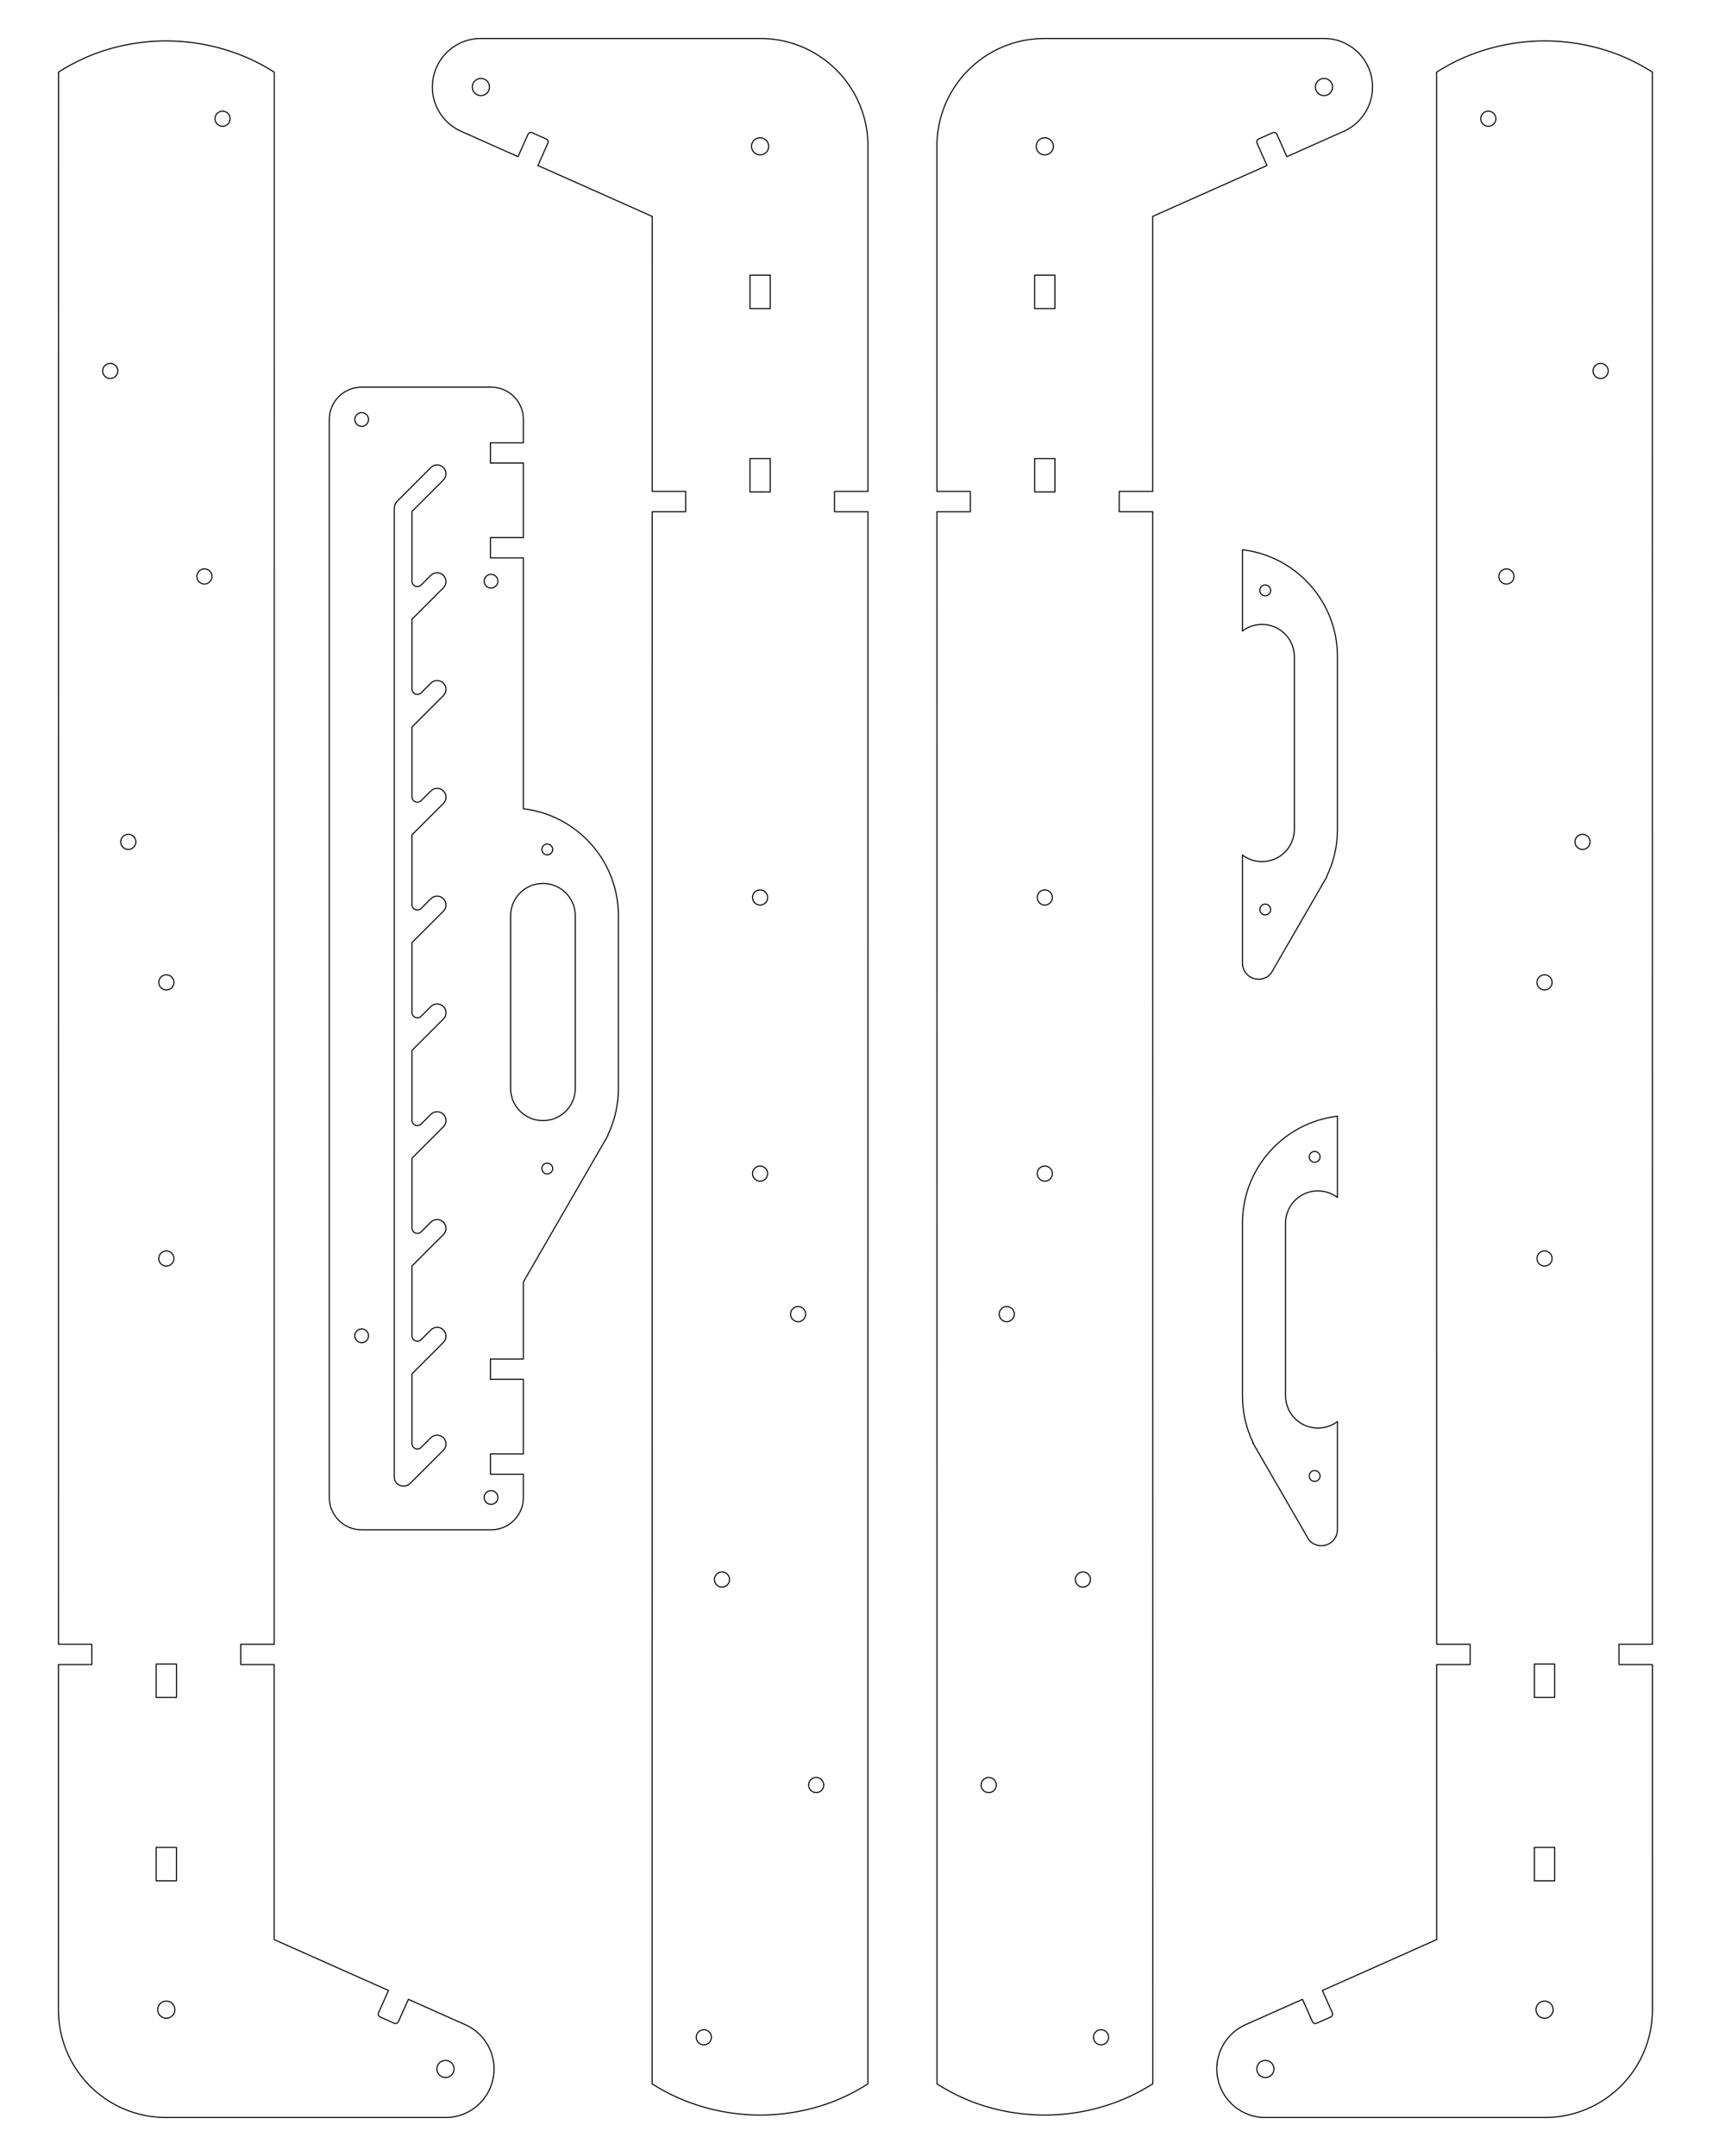 <?xml version="1.0" encoding="UTF-8" standalone="no"?>
<!-- Created with Inkscape (http://www.inkscape.org/) -->

<svg
   xmlns:dc="http://purl.org/dc/elements/1.1/"
   xmlns:cc="http://creativecommons.org/ns#"
   xmlns:rdf="http://www.w3.org/1999/02/22-rdf-syntax-ns#"
   xmlns:svg="http://www.w3.org/2000/svg"
   xmlns="http://www.w3.org/2000/svg"
   xmlns:sodipodi="http://sodipodi.sourceforge.net/DTD/sodipodi-0.dtd"
   xmlns:inkscape="http://www.inkscape.org/namespaces/inkscape"
   width="800mm"
   height="1000mm"
   viewBox="0 0 2834.646 3543.307"
   id="svg10284"
   version="1.1"
   inkscape:version="0.91 r13725"
   sodipodi:docname="D-mdf-9mm-100x80cm.svg">
  <defs
     id="defs10286" />
  <sodipodi:namedview
     id="base"
     pagecolor="#ffffff"
     bordercolor="#666666"
     borderopacity="1.0"
     inkscape:pageopacity="0.0"
     inkscape:pageshadow="2"
     inkscape:zoom="0.18565217"
     inkscape:cx="1209.1101"
     inkscape:cy="1880"
     inkscape:document-units="mm"
     inkscape:current-layer="layer1"
     showgrid="false"
     inkscape:window-width="1280"
     inkscape:window-height="965"
     inkscape:window-x="0"
     inkscape:window-y="0"
     inkscape:window-maximized="1"
     inkscape:snap-global="false" />
  <g
     inkscape:label="Capa 1"
     inkscape:groupmode="layer"
     id="layer1"
     transform="translate(0,2490.945)">
    <g
       style="display:inline;fill:none;stroke:#000000;stroke-width:1.772;stroke-linecap:round;stroke-linejoin:round;stroke-miterlimit:4;stroke-dasharray:none;stroke-opacity:1"
       id="g18218-3"
       transform="matrix(0.914,0.407,-0.407,0.914,-13521.441,-3121.911)">
      <path
         inkscape:connector-curvature="0"
         id="circle9432-0-8-6"
         d="m 13306.427,-4194.676 a 12.402,12.402 0 0 1 -10.555,14.007 12.402,12.402 0 0 1 -14.007,-10.555 12.402,12.402 0 0 1 10.555,-14.007 12.402,12.402 0 0 1 14.007,10.555 z"
         style="color:#000000;clip-rule:nonzero;display:inline;overflow:visible;visibility:visible;opacity:1;isolation:auto;mix-blend-mode:normal;color-interpolation:sRGB;color-interpolation-filters:linearRGB;solid-color:#000000;solid-opacity:1;fill:none;fill-opacity:1;fill-rule:nonzero;stroke:#000000;stroke-width:1.772;stroke-linecap:round;stroke-linejoin:round;stroke-miterlimit:4;stroke-dasharray:none;stroke-dashoffset:0;stroke-opacity:1;color-rendering:auto;image-rendering:auto;shape-rendering:auto;text-rendering:auto;enable-background:accumulate" />
      <path
         inkscape:connector-curvature="0"
         id="circle9434-3-0-7"
         d="m 13369.548,-3745.547 a 12.402,12.402 0 0 1 -10.555,14.007 12.402,12.402 0 0 1 -14.006,-10.555 12.402,12.402 0 0 1 10.554,-14.007 12.402,12.402 0 0 1 14.007,10.555 z"
         style="color:#000000;clip-rule:nonzero;display:inline;overflow:visible;visibility:visible;opacity:1;isolation:auto;mix-blend-mode:normal;color-interpolation:sRGB;color-interpolation-filters:linearRGB;solid-color:#000000;solid-opacity:1;fill:none;fill-opacity:1;fill-rule:nonzero;stroke:#000000;stroke-width:1.772;stroke-linecap:round;stroke-linejoin:round;stroke-miterlimit:4;stroke-dasharray:none;stroke-dashoffset:0;stroke-opacity:1;color-rendering:auto;image-rendering:auto;shape-rendering:auto;text-rendering:auto;enable-background:accumulate" />
      <path
         inkscape:connector-curvature="0"
         id="circle9442-8-2-5"
         d="m 13027.892,-4891.941 a 12.402,12.402 0 0 1 -12.401,12.402 12.402,12.402 0 0 1 -12.402,-12.402 12.402,12.402 0 0 1 12.402,-12.402 12.402,12.402 0 0 1 12.401,12.402 z"
         style="color:#000000;clip-rule:nonzero;display:inline;overflow:visible;visibility:visible;opacity:1;isolation:auto;mix-blend-mode:normal;color-interpolation:sRGB;color-interpolation-filters:linearRGB;solid-color:#000000;solid-opacity:1;fill:none;fill-opacity:1;fill-rule:nonzero;stroke:#000000;stroke-width:1.772;stroke-linecap:round;stroke-linejoin:round;stroke-miterlimit:4;stroke-dasharray:none;stroke-dashoffset:0;stroke-opacity:1;color-rendering:auto;image-rendering:auto;shape-rendering:auto;text-rendering:auto;enable-background:accumulate" />
      <path
         inkscape:connector-curvature="0"
         id="circle9444-8-10-3"
         d="m 13027.892,-4438.398 a 12.402,12.402 0 0 1 -12.401,12.402 12.402,12.402 0 0 1 -12.402,-12.402 12.402,12.402 0 0 1 12.402,-12.402 12.402,12.402 0 0 1 12.401,12.402 z"
         style="color:#000000;clip-rule:nonzero;display:inline;overflow:visible;visibility:visible;opacity:1;isolation:auto;mix-blend-mode:normal;color-interpolation:sRGB;color-interpolation-filters:linearRGB;solid-color:#000000;solid-opacity:1;fill:none;fill-opacity:1;fill-rule:nonzero;stroke:#000000;stroke-width:1.772;stroke-linecap:round;stroke-linejoin:round;stroke-miterlimit:4;stroke-dasharray:none;stroke-dashoffset:0;stroke-opacity:1;color-rendering:auto;image-rendering:auto;shape-rendering:auto;text-rendering:auto;enable-background:accumulate" />
      <path
         inkscape:connector-curvature="0"
         id="circle10623-7-9-5-5"
         d="m 13519.575,-3563.416 a 12.402,12.402 0 0 1 -6.285,16.374 12.402,12.402 0 0 1 -16.373,-6.285 12.402,12.402 0 0 1 6.285,-16.374 12.402,12.402 0 0 1 16.373,6.285 z"
         style="color:#000000;clip-rule:nonzero;display:inline;overflow:visible;visibility:visible;opacity:1;isolation:auto;mix-blend-mode:normal;color-interpolation:sRGB;color-interpolation-filters:linearRGB;solid-color:#000000;solid-opacity:1;fill:none;fill-opacity:1;fill-rule:nonzero;stroke:#000000;stroke-width:1.772;stroke-linecap:round;stroke-linejoin:round;stroke-miterlimit:4;stroke-dasharray:none;stroke-dashoffset:0;stroke-opacity:1;color-rendering:auto;image-rendering:auto;shape-rendering:auto;text-rendering:auto;enable-background:accumulate" />
      <path
         inkscape:connector-curvature="0"
         id="circle10625-4-45-1-6"
         d="m 13704.048,-3149.083 a 12.402,12.402 0 0 1 -6.285,16.373 12.402,12.402 0 0 1 -16.374,-6.285 12.402,12.402 0 0 1 6.286,-16.374 12.402,12.402 0 0 1 16.373,6.285 z"
         style="color:#000000;clip-rule:nonzero;display:inline;overflow:visible;visibility:visible;opacity:1;isolation:auto;mix-blend-mode:normal;color-interpolation:sRGB;color-interpolation-filters:linearRGB;solid-color:#000000;solid-opacity:1;fill:none;fill-opacity:1;fill-rule:nonzero;stroke:#000000;stroke-width:1.772;stroke-linecap:round;stroke-linejoin:round;stroke-miterlimit:4;stroke-dasharray:none;stroke-dashoffset:0;stroke-opacity:1;color-rendering:auto;image-rendering:auto;shape-rendering:auto;text-rendering:auto;enable-background:accumulate" />
      <path
         id="path10691-5-6-1-2"
         d="m 13020.51,-4999.889 a 335.069,335.069 0 0 0 -130.887,24.377 335.069,335.069 0 0 0 -111.061,73.42 335.069,335.069 0 0 0 -40.332,49.766 l 1050.401,2359.24 50.174,-22.338 13.547,30.426 -50.174,22.34 230.558,517.842 c 39.921,89.664 144.245,129.71 233.909,89.789 l 418.919,-186.516 c 34.387,-15.311 53.38,-52.587 45.555,-89.406 -7.826,-36.821 -40.339,-63.15 -77.982,-63.15 l -102.26,0 0,40.047 c 0,2.945 -2.372,5.316 -5.316,5.316 l -25.127,0 c -2.945,0 -5.315,-2.372 -5.315,-5.316 l 0,-40.047 -205.508,0 -183.736,-412.678 -50.172,22.338 -13.547,-30.428 50.172,-22.338 -1050.353,-2359.131 a 335.069,335.069 0 0 0 -41.465,-3.553 z"
         style="color:#000000;clip-rule:nonzero;display:inline;overflow:visible;visibility:visible;opacity:1;isolation:auto;mix-blend-mode:normal;color-interpolation:sRGB;color-interpolation-filters:linearRGB;solid-color:#000000;solid-opacity:1;fill:none;fill-opacity:1;fill-rule:nonzero;stroke:#000000;stroke-width:1.772;stroke-linecap:round;stroke-linejoin:round;stroke-miterlimit:4;stroke-dasharray:none;stroke-dashoffset:0;stroke-opacity:1;color-rendering:auto;image-rendering:auto;shape-rendering:auto;text-rendering:auto;enable-background:accumulate"
         inkscape:connector-curvature="0" />
      <path
         inkscape:connector-curvature="0"
         id="rect10747-4-0-9"
         d="m 13948.453,-2528.753 30.428,-13.547 22.338,50.173 -30.427,13.547 z"
         style="color:#000000;clip-rule:nonzero;display:inline;overflow:visible;visibility:visible;opacity:1;isolation:auto;mix-blend-mode:normal;color-interpolation:sRGB;color-interpolation-filters:linearRGB;solid-color:#000000;solid-opacity:1;fill:none;fill-opacity:1;fill-rule:nonzero;stroke:#000000;stroke-width:1.772;stroke-linecap:round;stroke-linejoin:round;stroke-miterlimit:4;stroke-dasharray:none;stroke-dashoffset:0;stroke-opacity:1;color-rendering:auto;image-rendering:auto;shape-rendering:auto;text-rendering:auto;enable-background:accumulate" />
      <path
         inkscape:connector-curvature="0"
         id="rect10753-6-8-1"
         d="m 14070.955,-2253.61 30.427,-13.547 22.339,50.173 -30.428,13.547 z"
         style="color:#000000;clip-rule:nonzero;display:inline;overflow:visible;visibility:visible;opacity:1;isolation:auto;mix-blend-mode:normal;color-interpolation:sRGB;color-interpolation-filters:linearRGB;solid-color:#000000;solid-opacity:1;fill:none;fill-opacity:1;fill-rule:nonzero;stroke:#000000;stroke-width:1.772;stroke-linecap:round;stroke-linejoin:round;stroke-miterlimit:4;stroke-dasharray:none;stroke-dashoffset:0;stroke-opacity:1;color-rendering:auto;image-rendering:auto;shape-rendering:auto;text-rendering:auto;enable-background:accumulate" />
      <path
         id="circle10695-5-0-5-2"
         d="m 14207.436,-2022.598 a 14.067,14.067 0 0 1 -7.129,18.572 14.067,14.067 0 0 1 -18.573,-7.129 14.067,14.067 0 0 1 7.13,-18.572 14.067,14.067 0 0 1 18.572,7.129 z"
         style="color:#000000;clip-rule:nonzero;display:inline;overflow:visible;visibility:visible;opacity:1;isolation:auto;mix-blend-mode:normal;color-interpolation:sRGB;color-interpolation-filters:linearRGB;solid-color:#000000;solid-opacity:1;fill:none;fill-opacity:1;fill-rule:nonzero;stroke:#000000;stroke-width:1.772;stroke-linecap:round;stroke-linejoin:round;stroke-miterlimit:4;stroke-dasharray:none;stroke-dashoffset:0;stroke-opacity:1;color-rendering:auto;image-rendering:auto;shape-rendering:auto;text-rendering:auto;enable-background:accumulate"
         inkscape:connector-curvature="0" />
      <path
         id="circle10697-6-4-9-0-7"
         d="m 14665.96,-2120.16 a 14.067,14.067 0 0 1 -7.13,18.572 14.067,14.067 0 0 1 -18.572,-7.129 14.067,14.067 0 0 1 7.129,-18.573 14.067,14.067 0 0 1 18.573,7.129 z"
         style="color:#000000;clip-rule:nonzero;display:inline;overflow:visible;visibility:visible;opacity:1;isolation:auto;mix-blend-mode:normal;color-interpolation:sRGB;color-interpolation-filters:linearRGB;solid-color:#000000;solid-opacity:1;fill:none;fill-opacity:1;fill-rule:nonzero;stroke:#000000;stroke-width:1.772;stroke-linecap:round;stroke-linejoin:round;stroke-miterlimit:4;stroke-dasharray:none;stroke-dashoffset:0;stroke-opacity:1;color-rendering:auto;image-rendering:auto;shape-rendering:auto;text-rendering:auto;enable-background:accumulate"
         inkscape:connector-curvature="0" />
    </g>
    <g
       style="display:inline;fill:none;stroke:#000000;stroke-width:1.772;stroke-linecap:round;stroke-linejoin:round;stroke-miterlimit:4;stroke-dasharray:none;stroke-opacity:1"
       transform="matrix(-0.914,-0.407,0.407,-0.914,15043.79,1683.328)"
       id="g18231-0">
      <path
         style="color:#000000;clip-rule:nonzero;display:inline;overflow:visible;visibility:visible;opacity:1;isolation:auto;mix-blend-mode:normal;color-interpolation:sRGB;color-interpolation-filters:linearRGB;solid-color:#000000;solid-opacity:1;fill:none;fill-opacity:1;fill-rule:nonzero;stroke:#000000;stroke-width:1.772;stroke-linecap:round;stroke-linejoin:round;stroke-miterlimit:4;stroke-dasharray:none;stroke-dashoffset:0;stroke-opacity:1;color-rendering:auto;image-rendering:auto;shape-rendering:auto;text-rendering:auto;enable-background:accumulate"
         d="m 13306.427,-4194.676 a 12.402,12.402 0 0 1 -10.555,14.007 12.402,12.402 0 0 1 -14.007,-10.555 12.402,12.402 0 0 1 10.555,-14.007 12.402,12.402 0 0 1 14.007,10.555 z"
         id="path18233-9"
         inkscape:connector-curvature="0" />
      <path
         style="color:#000000;clip-rule:nonzero;display:inline;overflow:visible;visibility:visible;opacity:1;isolation:auto;mix-blend-mode:normal;color-interpolation:sRGB;color-interpolation-filters:linearRGB;solid-color:#000000;solid-opacity:1;fill:none;fill-opacity:1;fill-rule:nonzero;stroke:#000000;stroke-width:1.772;stroke-linecap:round;stroke-linejoin:round;stroke-miterlimit:4;stroke-dasharray:none;stroke-dashoffset:0;stroke-opacity:1;color-rendering:auto;image-rendering:auto;shape-rendering:auto;text-rendering:auto;enable-background:accumulate"
         d="m 13369.548,-3745.547 a 12.402,12.402 0 0 1 -10.555,14.007 12.402,12.402 0 0 1 -14.006,-10.555 12.402,12.402 0 0 1 10.554,-14.007 12.402,12.402 0 0 1 14.007,10.555 z"
         id="path18235-3"
         inkscape:connector-curvature="0" />
      <path
         style="color:#000000;clip-rule:nonzero;display:inline;overflow:visible;visibility:visible;opacity:1;isolation:auto;mix-blend-mode:normal;color-interpolation:sRGB;color-interpolation-filters:linearRGB;solid-color:#000000;solid-opacity:1;fill:none;fill-opacity:1;fill-rule:nonzero;stroke:#000000;stroke-width:1.772;stroke-linecap:round;stroke-linejoin:round;stroke-miterlimit:4;stroke-dasharray:none;stroke-dashoffset:0;stroke-opacity:1;color-rendering:auto;image-rendering:auto;shape-rendering:auto;text-rendering:auto;enable-background:accumulate"
         d="m 13027.892,-4891.941 a 12.402,12.402 0 0 1 -12.401,12.402 12.402,12.402 0 0 1 -12.402,-12.402 12.402,12.402 0 0 1 12.402,-12.402 12.402,12.402 0 0 1 12.401,12.402 z"
         id="path18237-6"
         inkscape:connector-curvature="0" />
      <path
         style="color:#000000;clip-rule:nonzero;display:inline;overflow:visible;visibility:visible;opacity:1;isolation:auto;mix-blend-mode:normal;color-interpolation:sRGB;color-interpolation-filters:linearRGB;solid-color:#000000;solid-opacity:1;fill:none;fill-opacity:1;fill-rule:nonzero;stroke:#000000;stroke-width:1.772;stroke-linecap:round;stroke-linejoin:round;stroke-miterlimit:4;stroke-dasharray:none;stroke-dashoffset:0;stroke-opacity:1;color-rendering:auto;image-rendering:auto;shape-rendering:auto;text-rendering:auto;enable-background:accumulate"
         d="m 13027.892,-4438.398 a 12.402,12.402 0 0 1 -12.401,12.402 12.402,12.402 0 0 1 -12.402,-12.402 12.402,12.402 0 0 1 12.402,-12.402 12.402,12.402 0 0 1 12.401,12.402 z"
         id="path18239-0"
         inkscape:connector-curvature="0" />
      <path
         style="color:#000000;clip-rule:nonzero;display:inline;overflow:visible;visibility:visible;opacity:1;isolation:auto;mix-blend-mode:normal;color-interpolation:sRGB;color-interpolation-filters:linearRGB;solid-color:#000000;solid-opacity:1;fill:none;fill-opacity:1;fill-rule:nonzero;stroke:#000000;stroke-width:1.772;stroke-linecap:round;stroke-linejoin:round;stroke-miterlimit:4;stroke-dasharray:none;stroke-dashoffset:0;stroke-opacity:1;color-rendering:auto;image-rendering:auto;shape-rendering:auto;text-rendering:auto;enable-background:accumulate"
         d="m 13519.575,-3563.416 a 12.402,12.402 0 0 1 -6.285,16.374 12.402,12.402 0 0 1 -16.373,-6.285 12.402,12.402 0 0 1 6.285,-16.374 12.402,12.402 0 0 1 16.373,6.285 z"
         id="path18241-6"
         inkscape:connector-curvature="0" />
      <path
         style="color:#000000;clip-rule:nonzero;display:inline;overflow:visible;visibility:visible;opacity:1;isolation:auto;mix-blend-mode:normal;color-interpolation:sRGB;color-interpolation-filters:linearRGB;solid-color:#000000;solid-opacity:1;fill:none;fill-opacity:1;fill-rule:nonzero;stroke:#000000;stroke-width:1.772;stroke-linecap:round;stroke-linejoin:round;stroke-miterlimit:4;stroke-dasharray:none;stroke-dashoffset:0;stroke-opacity:1;color-rendering:auto;image-rendering:auto;shape-rendering:auto;text-rendering:auto;enable-background:accumulate"
         d="m 13704.048,-3149.083 a 12.402,12.402 0 0 1 -6.285,16.373 12.402,12.402 0 0 1 -16.374,-6.285 12.402,12.402 0 0 1 6.286,-16.374 12.402,12.402 0 0 1 16.373,6.285 z"
         id="path18243-2"
         inkscape:connector-curvature="0" />
      <path
         inkscape:connector-curvature="0"
         style="color:#000000;clip-rule:nonzero;display:inline;overflow:visible;visibility:visible;opacity:1;isolation:auto;mix-blend-mode:normal;color-interpolation:sRGB;color-interpolation-filters:linearRGB;solid-color:#000000;solid-opacity:1;fill:none;fill-opacity:1;fill-rule:nonzero;stroke:#000000;stroke-width:1.772;stroke-linecap:round;stroke-linejoin:round;stroke-miterlimit:4;stroke-dasharray:none;stroke-dashoffset:0;stroke-opacity:1;color-rendering:auto;image-rendering:auto;shape-rendering:auto;text-rendering:auto;enable-background:accumulate"
         d="m 13020.51,-4999.889 a 335.069,335.069 0 0 0 -130.887,24.377 335.069,335.069 0 0 0 -111.061,73.42 335.069,335.069 0 0 0 -40.332,49.766 l 1050.401,2359.24 50.174,-22.338 13.547,30.426 -50.174,22.34 230.558,517.842 c 39.921,89.664 144.245,129.71 233.909,89.789 l 418.919,-186.516 c 34.387,-15.311 53.38,-52.587 45.555,-89.406 -7.826,-36.821 -40.339,-63.15 -77.982,-63.15 l -102.26,0 0,40.047 c 0,2.945 -2.372,5.316 -5.316,5.316 l -25.127,0 c -2.945,0 -5.315,-2.372 -5.315,-5.316 l 0,-40.047 -205.508,0 -183.736,-412.678 -50.172,22.338 -13.547,-30.428 50.172,-22.338 -1050.353,-2359.131 a 335.069,335.069 0 0 0 -41.465,-3.553 z"
         id="path18245-6" />
      <path
         style="color:#000000;clip-rule:nonzero;display:inline;overflow:visible;visibility:visible;opacity:1;isolation:auto;mix-blend-mode:normal;color-interpolation:sRGB;color-interpolation-filters:linearRGB;solid-color:#000000;solid-opacity:1;fill:none;fill-opacity:1;fill-rule:nonzero;stroke:#000000;stroke-width:1.772;stroke-linecap:round;stroke-linejoin:round;stroke-miterlimit:4;stroke-dasharray:none;stroke-dashoffset:0;stroke-opacity:1;color-rendering:auto;image-rendering:auto;shape-rendering:auto;text-rendering:auto;enable-background:accumulate"
         d="m 13948.453,-2528.753 30.428,-13.547 22.338,50.173 -30.427,13.547 z"
         id="path18247-1"
         inkscape:connector-curvature="0" />
      <path
         style="color:#000000;clip-rule:nonzero;display:inline;overflow:visible;visibility:visible;opacity:1;isolation:auto;mix-blend-mode:normal;color-interpolation:sRGB;color-interpolation-filters:linearRGB;solid-color:#000000;solid-opacity:1;fill:none;fill-opacity:1;fill-rule:nonzero;stroke:#000000;stroke-width:1.772;stroke-linecap:round;stroke-linejoin:round;stroke-miterlimit:4;stroke-dasharray:none;stroke-dashoffset:0;stroke-opacity:1;color-rendering:auto;image-rendering:auto;shape-rendering:auto;text-rendering:auto;enable-background:accumulate"
         d="m 14070.955,-2253.61 30.427,-13.547 22.339,50.173 -30.428,13.547 z"
         id="path18249-8"
         inkscape:connector-curvature="0" />
      <path
         inkscape:connector-curvature="0"
         style="color:#000000;clip-rule:nonzero;display:inline;overflow:visible;visibility:visible;opacity:1;isolation:auto;mix-blend-mode:normal;color-interpolation:sRGB;color-interpolation-filters:linearRGB;solid-color:#000000;solid-opacity:1;fill:none;fill-opacity:1;fill-rule:nonzero;stroke:#000000;stroke-width:1.772;stroke-linecap:round;stroke-linejoin:round;stroke-miterlimit:4;stroke-dasharray:none;stroke-dashoffset:0;stroke-opacity:1;color-rendering:auto;image-rendering:auto;shape-rendering:auto;text-rendering:auto;enable-background:accumulate"
         d="m 14207.436,-2022.598 a 14.067,14.067 0 0 1 -7.129,18.572 14.067,14.067 0 0 1 -18.573,-7.129 14.067,14.067 0 0 1 7.13,-18.572 14.067,14.067 0 0 1 18.572,7.129 z"
         id="path18251-7" />
      <path
         inkscape:connector-curvature="0"
         style="color:#000000;clip-rule:nonzero;display:inline;overflow:visible;visibility:visible;opacity:1;isolation:auto;mix-blend-mode:normal;color-interpolation:sRGB;color-interpolation-filters:linearRGB;solid-color:#000000;solid-opacity:1;fill:none;fill-opacity:1;fill-rule:nonzero;stroke:#000000;stroke-width:1.772;stroke-linecap:round;stroke-linejoin:round;stroke-miterlimit:4;stroke-dasharray:none;stroke-dashoffset:0;stroke-opacity:1;color-rendering:auto;image-rendering:auto;shape-rendering:auto;text-rendering:auto;enable-background:accumulate"
         d="m 14665.96,-2120.16 a 14.067,14.067 0 0 1 -7.13,18.572 14.067,14.067 0 0 1 -18.572,-7.129 14.067,14.067 0 0 1 7.129,-18.573 14.067,14.067 0 0 1 18.573,7.129 z"
         id="path18253-9" />
    </g>
    <g
       style="display:inline;fill:none;stroke:#000000;stroke-width:1.772;stroke-linecap:round;stroke-linejoin:round;stroke-miterlimit:4;stroke-dasharray:none;stroke-opacity:1"
       transform="matrix(-0.914,0.407,0.407,0.914,16332.868,-3121.911)"
       id="g18255-2">
      <path
         style="color:#000000;clip-rule:nonzero;display:inline;overflow:visible;visibility:visible;opacity:1;isolation:auto;mix-blend-mode:normal;color-interpolation:sRGB;color-interpolation-filters:linearRGB;solid-color:#000000;solid-opacity:1;fill:none;fill-opacity:1;fill-rule:nonzero;stroke:#000000;stroke-width:1.772;stroke-linecap:round;stroke-linejoin:round;stroke-miterlimit:4;stroke-dasharray:none;stroke-dashoffset:0;stroke-opacity:1;color-rendering:auto;image-rendering:auto;shape-rendering:auto;text-rendering:auto;enable-background:accumulate"
         d="m 13306.427,-4194.676 a 12.402,12.402 0 0 1 -10.555,14.007 12.402,12.402 0 0 1 -14.007,-10.555 12.402,12.402 0 0 1 10.555,-14.007 12.402,12.402 0 0 1 14.007,10.555 z"
         id="path18257-0"
         inkscape:connector-curvature="0" />
      <path
         style="color:#000000;clip-rule:nonzero;display:inline;overflow:visible;visibility:visible;opacity:1;isolation:auto;mix-blend-mode:normal;color-interpolation:sRGB;color-interpolation-filters:linearRGB;solid-color:#000000;solid-opacity:1;fill:none;fill-opacity:1;fill-rule:nonzero;stroke:#000000;stroke-width:1.772;stroke-linecap:round;stroke-linejoin:round;stroke-miterlimit:4;stroke-dasharray:none;stroke-dashoffset:0;stroke-opacity:1;color-rendering:auto;image-rendering:auto;shape-rendering:auto;text-rendering:auto;enable-background:accumulate"
         d="m 13369.548,-3745.547 a 12.402,12.402 0 0 1 -10.555,14.007 12.402,12.402 0 0 1 -14.006,-10.555 12.402,12.402 0 0 1 10.554,-14.007 12.402,12.402 0 0 1 14.007,10.555 z"
         id="path18259-2"
         inkscape:connector-curvature="0" />
      <path
         style="color:#000000;clip-rule:nonzero;display:inline;overflow:visible;visibility:visible;opacity:1;isolation:auto;mix-blend-mode:normal;color-interpolation:sRGB;color-interpolation-filters:linearRGB;solid-color:#000000;solid-opacity:1;fill:none;fill-opacity:1;fill-rule:nonzero;stroke:#000000;stroke-width:1.772;stroke-linecap:round;stroke-linejoin:round;stroke-miterlimit:4;stroke-dasharray:none;stroke-dashoffset:0;stroke-opacity:1;color-rendering:auto;image-rendering:auto;shape-rendering:auto;text-rendering:auto;enable-background:accumulate"
         d="m 13027.892,-4891.941 a 12.402,12.402 0 0 1 -12.401,12.402 12.402,12.402 0 0 1 -12.402,-12.402 12.402,12.402 0 0 1 12.402,-12.402 12.402,12.402 0 0 1 12.401,12.402 z"
         id="path18261-3"
         inkscape:connector-curvature="0" />
      <path
         style="color:#000000;clip-rule:nonzero;display:inline;overflow:visible;visibility:visible;opacity:1;isolation:auto;mix-blend-mode:normal;color-interpolation:sRGB;color-interpolation-filters:linearRGB;solid-color:#000000;solid-opacity:1;fill:none;fill-opacity:1;fill-rule:nonzero;stroke:#000000;stroke-width:1.772;stroke-linecap:round;stroke-linejoin:round;stroke-miterlimit:4;stroke-dasharray:none;stroke-dashoffset:0;stroke-opacity:1;color-rendering:auto;image-rendering:auto;shape-rendering:auto;text-rendering:auto;enable-background:accumulate"
         d="m 13027.892,-4438.398 a 12.402,12.402 0 0 1 -12.401,12.402 12.402,12.402 0 0 1 -12.402,-12.402 12.402,12.402 0 0 1 12.402,-12.402 12.402,12.402 0 0 1 12.401,12.402 z"
         id="path18263-7"
         inkscape:connector-curvature="0" />
      <path
         style="color:#000000;clip-rule:nonzero;display:inline;overflow:visible;visibility:visible;opacity:1;isolation:auto;mix-blend-mode:normal;color-interpolation:sRGB;color-interpolation-filters:linearRGB;solid-color:#000000;solid-opacity:1;fill:none;fill-opacity:1;fill-rule:nonzero;stroke:#000000;stroke-width:1.772;stroke-linecap:round;stroke-linejoin:round;stroke-miterlimit:4;stroke-dasharray:none;stroke-dashoffset:0;stroke-opacity:1;color-rendering:auto;image-rendering:auto;shape-rendering:auto;text-rendering:auto;enable-background:accumulate"
         d="m 13519.575,-3563.416 a 12.402,12.402 0 0 1 -6.285,16.374 12.402,12.402 0 0 1 -16.373,-6.285 12.402,12.402 0 0 1 6.285,-16.374 12.402,12.402 0 0 1 16.373,6.285 z"
         id="path18265-5"
         inkscape:connector-curvature="0" />
      <path
         style="color:#000000;clip-rule:nonzero;display:inline;overflow:visible;visibility:visible;opacity:1;isolation:auto;mix-blend-mode:normal;color-interpolation:sRGB;color-interpolation-filters:linearRGB;solid-color:#000000;solid-opacity:1;fill:none;fill-opacity:1;fill-rule:nonzero;stroke:#000000;stroke-width:1.772;stroke-linecap:round;stroke-linejoin:round;stroke-miterlimit:4;stroke-dasharray:none;stroke-dashoffset:0;stroke-opacity:1;color-rendering:auto;image-rendering:auto;shape-rendering:auto;text-rendering:auto;enable-background:accumulate"
         d="m 13704.048,-3149.083 a 12.402,12.402 0 0 1 -6.285,16.373 12.402,12.402 0 0 1 -16.374,-6.285 12.402,12.402 0 0 1 6.286,-16.374 12.402,12.402 0 0 1 16.373,6.285 z"
         id="path18267-9"
         inkscape:connector-curvature="0" />
      <path
         inkscape:connector-curvature="0"
         style="color:#000000;clip-rule:nonzero;display:inline;overflow:visible;visibility:visible;opacity:1;isolation:auto;mix-blend-mode:normal;color-interpolation:sRGB;color-interpolation-filters:linearRGB;solid-color:#000000;solid-opacity:1;fill:none;fill-opacity:1;fill-rule:nonzero;stroke:#000000;stroke-width:1.772;stroke-linecap:round;stroke-linejoin:round;stroke-miterlimit:4;stroke-dasharray:none;stroke-dashoffset:0;stroke-opacity:1;color-rendering:auto;image-rendering:auto;shape-rendering:auto;text-rendering:auto;enable-background:accumulate"
         d="m 13020.51,-4999.889 a 335.069,335.069 0 0 0 -130.887,24.377 335.069,335.069 0 0 0 -111.061,73.42 335.069,335.069 0 0 0 -40.332,49.766 l 1050.401,2359.24 50.174,-22.338 13.547,30.426 -50.174,22.34 230.558,517.842 c 39.921,89.664 144.245,129.71 233.909,89.789 l 418.919,-186.516 c 34.387,-15.311 53.38,-52.587 45.555,-89.406 -7.826,-36.821 -40.339,-63.15 -77.982,-63.15 l -102.26,0 0,40.047 c 0,2.945 -2.372,5.316 -5.316,5.316 l -25.127,0 c -2.945,0 -5.315,-2.372 -5.315,-5.316 l 0,-40.047 -205.508,0 -183.736,-412.678 -50.172,22.338 -13.547,-30.428 50.172,-22.338 -1050.353,-2359.131 a 335.069,335.069 0 0 0 -41.465,-3.553 z"
         id="path18269-2" />
      <path
         style="color:#000000;clip-rule:nonzero;display:inline;overflow:visible;visibility:visible;opacity:1;isolation:auto;mix-blend-mode:normal;color-interpolation:sRGB;color-interpolation-filters:linearRGB;solid-color:#000000;solid-opacity:1;fill:none;fill-opacity:1;fill-rule:nonzero;stroke:#000000;stroke-width:1.772;stroke-linecap:round;stroke-linejoin:round;stroke-miterlimit:4;stroke-dasharray:none;stroke-dashoffset:0;stroke-opacity:1;color-rendering:auto;image-rendering:auto;shape-rendering:auto;text-rendering:auto;enable-background:accumulate"
         d="m 13948.453,-2528.753 30.428,-13.547 22.338,50.173 -30.427,13.547 z"
         id="path18271-2"
         inkscape:connector-curvature="0" />
      <path
         style="color:#000000;clip-rule:nonzero;display:inline;overflow:visible;visibility:visible;opacity:1;isolation:auto;mix-blend-mode:normal;color-interpolation:sRGB;color-interpolation-filters:linearRGB;solid-color:#000000;solid-opacity:1;fill:none;fill-opacity:1;fill-rule:nonzero;stroke:#000000;stroke-width:1.772;stroke-linecap:round;stroke-linejoin:round;stroke-miterlimit:4;stroke-dasharray:none;stroke-dashoffset:0;stroke-opacity:1;color-rendering:auto;image-rendering:auto;shape-rendering:auto;text-rendering:auto;enable-background:accumulate"
         d="m 14070.955,-2253.61 30.427,-13.547 22.339,50.173 -30.428,13.547 z"
         id="path18273-8"
         inkscape:connector-curvature="0" />
      <path
         inkscape:connector-curvature="0"
         style="color:#000000;clip-rule:nonzero;display:inline;overflow:visible;visibility:visible;opacity:1;isolation:auto;mix-blend-mode:normal;color-interpolation:sRGB;color-interpolation-filters:linearRGB;solid-color:#000000;solid-opacity:1;fill:none;fill-opacity:1;fill-rule:nonzero;stroke:#000000;stroke-width:1.772;stroke-linecap:round;stroke-linejoin:round;stroke-miterlimit:4;stroke-dasharray:none;stroke-dashoffset:0;stroke-opacity:1;color-rendering:auto;image-rendering:auto;shape-rendering:auto;text-rendering:auto;enable-background:accumulate"
         d="m 14207.436,-2022.598 a 14.067,14.067 0 0 1 -7.129,18.572 14.067,14.067 0 0 1 -18.573,-7.129 14.067,14.067 0 0 1 7.13,-18.572 14.067,14.067 0 0 1 18.572,7.129 z"
         id="path18275-9" />
      <path
         inkscape:connector-curvature="0"
         style="color:#000000;clip-rule:nonzero;display:inline;overflow:visible;visibility:visible;opacity:1;isolation:auto;mix-blend-mode:normal;color-interpolation:sRGB;color-interpolation-filters:linearRGB;solid-color:#000000;solid-opacity:1;fill:none;fill-opacity:1;fill-rule:nonzero;stroke:#000000;stroke-width:1.772;stroke-linecap:round;stroke-linejoin:round;stroke-miterlimit:4;stroke-dasharray:none;stroke-dashoffset:0;stroke-opacity:1;color-rendering:auto;image-rendering:auto;shape-rendering:auto;text-rendering:auto;enable-background:accumulate"
         d="m 14665.96,-2120.16 a 14.067,14.067 0 0 1 -7.13,18.572 14.067,14.067 0 0 1 -18.572,-7.129 14.067,14.067 0 0 1 7.129,-18.573 14.067,14.067 0 0 1 18.573,7.129 z"
         id="path18277-7" />
    </g>
    <g
       style="display:inline;fill:none;stroke:#000000;stroke-width:1.772;stroke-linecap:round;stroke-linejoin:round;stroke-miterlimit:4;stroke-dasharray:none;stroke-opacity:1"
       id="g18279-3"
       transform="matrix(0.914,-0.407,-0.407,-0.914,-12077.855,1683.328)">
      <path
         inkscape:connector-curvature="0"
         id="path18281-6"
         d="m 13306.427,-4194.676 a 12.402,12.402 0 0 1 -10.555,14.007 12.402,12.402 0 0 1 -14.007,-10.555 12.402,12.402 0 0 1 10.555,-14.007 12.402,12.402 0 0 1 14.007,10.555 z"
         style="color:#000000;clip-rule:nonzero;display:inline;overflow:visible;visibility:visible;opacity:1;isolation:auto;mix-blend-mode:normal;color-interpolation:sRGB;color-interpolation-filters:linearRGB;solid-color:#000000;solid-opacity:1;fill:none;fill-opacity:1;fill-rule:nonzero;stroke:#000000;stroke-width:1.772;stroke-linecap:round;stroke-linejoin:round;stroke-miterlimit:4;stroke-dasharray:none;stroke-dashoffset:0;stroke-opacity:1;color-rendering:auto;image-rendering:auto;shape-rendering:auto;text-rendering:auto;enable-background:accumulate" />
      <path
         inkscape:connector-curvature="0"
         id="path18283-1"
         d="m 13369.548,-3745.547 a 12.402,12.402 0 0 1 -10.555,14.007 12.402,12.402 0 0 1 -14.006,-10.555 12.402,12.402 0 0 1 10.554,-14.007 12.402,12.402 0 0 1 14.007,10.555 z"
         style="color:#000000;clip-rule:nonzero;display:inline;overflow:visible;visibility:visible;opacity:1;isolation:auto;mix-blend-mode:normal;color-interpolation:sRGB;color-interpolation-filters:linearRGB;solid-color:#000000;solid-opacity:1;fill:none;fill-opacity:1;fill-rule:nonzero;stroke:#000000;stroke-width:1.772;stroke-linecap:round;stroke-linejoin:round;stroke-miterlimit:4;stroke-dasharray:none;stroke-dashoffset:0;stroke-opacity:1;color-rendering:auto;image-rendering:auto;shape-rendering:auto;text-rendering:auto;enable-background:accumulate" />
      <path
         inkscape:connector-curvature="0"
         id="path18285-2"
         d="m 13027.892,-4891.941 a 12.402,12.402 0 0 1 -12.401,12.402 12.402,12.402 0 0 1 -12.402,-12.402 12.402,12.402 0 0 1 12.402,-12.402 12.402,12.402 0 0 1 12.401,12.402 z"
         style="color:#000000;clip-rule:nonzero;display:inline;overflow:visible;visibility:visible;opacity:1;isolation:auto;mix-blend-mode:normal;color-interpolation:sRGB;color-interpolation-filters:linearRGB;solid-color:#000000;solid-opacity:1;fill:none;fill-opacity:1;fill-rule:nonzero;stroke:#000000;stroke-width:1.772;stroke-linecap:round;stroke-linejoin:round;stroke-miterlimit:4;stroke-dasharray:none;stroke-dashoffset:0;stroke-opacity:1;color-rendering:auto;image-rendering:auto;shape-rendering:auto;text-rendering:auto;enable-background:accumulate" />
      <path
         inkscape:connector-curvature="0"
         id="path18287-9"
         d="m 13027.892,-4438.398 a 12.402,12.402 0 0 1 -12.401,12.402 12.402,12.402 0 0 1 -12.402,-12.402 12.402,12.402 0 0 1 12.402,-12.402 12.402,12.402 0 0 1 12.401,12.402 z"
         style="color:#000000;clip-rule:nonzero;display:inline;overflow:visible;visibility:visible;opacity:1;isolation:auto;mix-blend-mode:normal;color-interpolation:sRGB;color-interpolation-filters:linearRGB;solid-color:#000000;solid-opacity:1;fill:none;fill-opacity:1;fill-rule:nonzero;stroke:#000000;stroke-width:1.772;stroke-linecap:round;stroke-linejoin:round;stroke-miterlimit:4;stroke-dasharray:none;stroke-dashoffset:0;stroke-opacity:1;color-rendering:auto;image-rendering:auto;shape-rendering:auto;text-rendering:auto;enable-background:accumulate" />
      <path
         inkscape:connector-curvature="0"
         id="path18289-3"
         d="m 13519.575,-3563.416 a 12.402,12.402 0 0 1 -6.285,16.374 12.402,12.402 0 0 1 -16.373,-6.285 12.402,12.402 0 0 1 6.285,-16.374 12.402,12.402 0 0 1 16.373,6.285 z"
         style="color:#000000;clip-rule:nonzero;display:inline;overflow:visible;visibility:visible;opacity:1;isolation:auto;mix-blend-mode:normal;color-interpolation:sRGB;color-interpolation-filters:linearRGB;solid-color:#000000;solid-opacity:1;fill:none;fill-opacity:1;fill-rule:nonzero;stroke:#000000;stroke-width:1.772;stroke-linecap:round;stroke-linejoin:round;stroke-miterlimit:4;stroke-dasharray:none;stroke-dashoffset:0;stroke-opacity:1;color-rendering:auto;image-rendering:auto;shape-rendering:auto;text-rendering:auto;enable-background:accumulate" />
      <path
         inkscape:connector-curvature="0"
         id="path18291-1"
         d="m 13704.048,-3149.083 a 12.402,12.402 0 0 1 -6.285,16.373 12.402,12.402 0 0 1 -16.374,-6.285 12.402,12.402 0 0 1 6.286,-16.374 12.402,12.402 0 0 1 16.373,6.285 z"
         style="color:#000000;clip-rule:nonzero;display:inline;overflow:visible;visibility:visible;opacity:1;isolation:auto;mix-blend-mode:normal;color-interpolation:sRGB;color-interpolation-filters:linearRGB;solid-color:#000000;solid-opacity:1;fill:none;fill-opacity:1;fill-rule:nonzero;stroke:#000000;stroke-width:1.772;stroke-linecap:round;stroke-linejoin:round;stroke-miterlimit:4;stroke-dasharray:none;stroke-dashoffset:0;stroke-opacity:1;color-rendering:auto;image-rendering:auto;shape-rendering:auto;text-rendering:auto;enable-background:accumulate" />
      <path
         id="path18293-9"
         d="m 13020.51,-4999.889 a 335.069,335.069 0 0 0 -130.887,24.377 335.069,335.069 0 0 0 -111.061,73.42 335.069,335.069 0 0 0 -40.332,49.766 l 1050.401,2359.24 50.174,-22.338 13.547,30.426 -50.174,22.34 230.558,517.842 c 39.921,89.664 144.245,129.71 233.909,89.789 l 418.919,-186.516 c 34.387,-15.311 53.38,-52.587 45.555,-89.406 -7.826,-36.821 -40.339,-63.15 -77.982,-63.15 l -102.26,0 0,40.047 c 0,2.945 -2.372,5.316 -5.316,5.316 l -25.127,0 c -2.945,0 -5.315,-2.372 -5.315,-5.316 l 0,-40.047 -205.508,0 -183.736,-412.678 -50.172,22.338 -13.547,-30.428 50.172,-22.338 -1050.353,-2359.131 a 335.069,335.069 0 0 0 -41.465,-3.553 z"
         style="color:#000000;clip-rule:nonzero;display:inline;overflow:visible;visibility:visible;opacity:1;isolation:auto;mix-blend-mode:normal;color-interpolation:sRGB;color-interpolation-filters:linearRGB;solid-color:#000000;solid-opacity:1;fill:none;fill-opacity:1;fill-rule:nonzero;stroke:#000000;stroke-width:1.772;stroke-linecap:round;stroke-linejoin:round;stroke-miterlimit:4;stroke-dasharray:none;stroke-dashoffset:0;stroke-opacity:1;color-rendering:auto;image-rendering:auto;shape-rendering:auto;text-rendering:auto;enable-background:accumulate"
         inkscape:connector-curvature="0" />
      <path
         inkscape:connector-curvature="0"
         id="path18295-4"
         d="m 13948.453,-2528.753 30.428,-13.547 22.338,50.173 -30.427,13.547 z"
         style="color:#000000;clip-rule:nonzero;display:inline;overflow:visible;visibility:visible;opacity:1;isolation:auto;mix-blend-mode:normal;color-interpolation:sRGB;color-interpolation-filters:linearRGB;solid-color:#000000;solid-opacity:1;fill:none;fill-opacity:1;fill-rule:nonzero;stroke:#000000;stroke-width:1.772;stroke-linecap:round;stroke-linejoin:round;stroke-miterlimit:4;stroke-dasharray:none;stroke-dashoffset:0;stroke-opacity:1;color-rendering:auto;image-rendering:auto;shape-rendering:auto;text-rendering:auto;enable-background:accumulate" />
      <path
         inkscape:connector-curvature="0"
         id="path18297-7"
         d="m 14070.955,-2253.61 30.427,-13.547 22.339,50.173 -30.428,13.547 z"
         style="color:#000000;clip-rule:nonzero;display:inline;overflow:visible;visibility:visible;opacity:1;isolation:auto;mix-blend-mode:normal;color-interpolation:sRGB;color-interpolation-filters:linearRGB;solid-color:#000000;solid-opacity:1;fill:none;fill-opacity:1;fill-rule:nonzero;stroke:#000000;stroke-width:1.772;stroke-linecap:round;stroke-linejoin:round;stroke-miterlimit:4;stroke-dasharray:none;stroke-dashoffset:0;stroke-opacity:1;color-rendering:auto;image-rendering:auto;shape-rendering:auto;text-rendering:auto;enable-background:accumulate" />
      <path
         id="path18299-8"
         d="m 14207.436,-2022.598 a 14.067,14.067 0 0 1 -7.129,18.572 14.067,14.067 0 0 1 -18.573,-7.129 14.067,14.067 0 0 1 7.13,-18.572 14.067,14.067 0 0 1 18.572,7.129 z"
         style="color:#000000;clip-rule:nonzero;display:inline;overflow:visible;visibility:visible;opacity:1;isolation:auto;mix-blend-mode:normal;color-interpolation:sRGB;color-interpolation-filters:linearRGB;solid-color:#000000;solid-opacity:1;fill:none;fill-opacity:1;fill-rule:nonzero;stroke:#000000;stroke-width:1.772;stroke-linecap:round;stroke-linejoin:round;stroke-miterlimit:4;stroke-dasharray:none;stroke-dashoffset:0;stroke-opacity:1;color-rendering:auto;image-rendering:auto;shape-rendering:auto;text-rendering:auto;enable-background:accumulate"
         inkscape:connector-curvature="0" />
      <path
         id="path18301-4"
         d="m 14665.96,-2120.16 a 14.067,14.067 0 0 1 -7.13,18.572 14.067,14.067 0 0 1 -18.572,-7.129 14.067,14.067 0 0 1 7.129,-18.573 14.067,14.067 0 0 1 18.573,7.129 z"
         style="color:#000000;clip-rule:nonzero;display:inline;overflow:visible;visibility:visible;opacity:1;isolation:auto;mix-blend-mode:normal;color-interpolation:sRGB;color-interpolation-filters:linearRGB;solid-color:#000000;solid-opacity:1;fill:none;fill-opacity:1;fill-rule:nonzero;stroke:#000000;stroke-width:1.772;stroke-linecap:round;stroke-linejoin:round;stroke-miterlimit:4;stroke-dasharray:none;stroke-dashoffset:0;stroke-opacity:1;color-rendering:auto;image-rendering:auto;shape-rendering:auto;text-rendering:auto;enable-background:accumulate"
         inkscape:connector-curvature="0" />
    </g>
    <g
       transform="matrix(0,-1,1,0,12727.207,-549.959)"
       style="display:inline"
       id="g19298-2">
      <path
         sodipodi:nodetypes="sssscccs"
         style="display:inline;opacity:1;fill:none;fill-opacity:1;stroke:#000000;stroke-width:1.772;stroke-linecap:round;stroke-linejoin:round;stroke-miterlimit:4;stroke-dasharray:none;stroke-dashoffset:0;stroke-opacity:1"
         d="m 482.632,-11809.624 c -8.979,16.571 -26.512,27.777 -46.755,27.777 l -283.462,0 c -29.445,0 -53.155,-23.707 -53.155,-53.152 0,-29.445 23.71,-53.146 53.155,-53.146 l 283.462,0 c 29.445,0 53.149,23.704 53.149,53.149 2.1e-4,9.201 -2.312,17.84 -6.394,25.372 z"
         id="path18739-2"
         inkscape:connector-curvature="0" />
      <path
         style="color:#000000;clip-rule:nonzero;display:inline;overflow:visible;visibility:visible;opacity:1;isolation:auto;mix-blend-mode:normal;color-interpolation:sRGB;color-interpolation-filters:linearRGB;solid-color:#000000;solid-opacity:1;fill:none;fill-opacity:1;fill-rule:nonzero;stroke:#000000;stroke-width:1.772;stroke-linecap:round;stroke-linejoin:round;stroke-miterlimit:4;stroke-dasharray:none;stroke-dashoffset:0;stroke-opacity:1;color-rendering:auto;image-rendering:auto;shape-rendering:auto;text-rendering:auto;enable-background:accumulate"
         d="m 1176.902,-12008.888 c 0,-3.714 -1.422,-7.428 -4.268,-10.274 l -56.06,-55.986 c -4.147,-3.46 -7.769,-4.15 -12.566,-4.15 l -1590.768,0 c -8.048,0 -14.527,6.479 -14.527,14.527 0,0.208 0.023,0.411 0.031,0.617 -0.174,3.926 1.228,7.908 4.238,10.918 l 54.619,54.619 c 5.691,5.692 14.854,5.692 20.545,0 5.691,-5.69 5.691,-14.854 0,-20.545 l -15.938,-15.937 c -2.525,-2.542 -3.276,-6.35 -1.906,-9.66 1.375,-3.32 4.615,-5.485 8.209,-5.485 l 114.627,0 51.627,51.627 c 5.691,5.692 14.854,5.692 20.545,0 5.691,-5.69 5.691,-14.854 0,-20.545 l -15.916,-15.916 c -2.541,-2.541 -3.301,-6.362 -1.926,-9.681 1.375,-3.32 4.615,-5.485 8.209,-5.485 l 114.627,0 51.627,51.627 c 5.691,5.692 14.854,5.692 20.545,0 5.691,-5.69 5.691,-14.854 0,-20.545 l -15.916,-15.916 c -2.541,-2.541 -3.301,-6.362 -1.926,-9.681 1.375,-3.32 4.615,-5.485 8.209,-5.485 l 114.627,0 51.627,51.627 c 5.691,5.692 14.854,5.692 20.545,0 5.691,-5.69 5.691,-14.854 0,-20.545 l -15.916,-15.916 c -2.541,-2.541 -3.301,-6.362 -1.926,-9.681 1.375,-3.32 4.615,-5.485 8.209,-5.485 l 114.625,0 51.627,51.627 c 5.691,5.691 14.856,5.691 20.547,0 5.691,-5.691 5.691,-14.854 0,-20.545 l -15.928,-15.926 c -2.533,-2.541 -3.289,-6.356 -1.916,-9.671 1.375,-3.32 4.615,-5.485 8.209,-5.485 l 114.627,0 51.627,51.627 c 5.691,5.692 14.854,5.692 20.545,0 5.691,-5.691 5.691,-14.854 0,-20.545 l -15.916,-15.916 c -2.541,-2.541 -3.301,-6.362 -1.926,-9.681 1.375,-3.32 4.615,-5.485 8.209,-5.485 l 114.627,0 51.627,51.627 c 5.691,5.692 14.854,5.692 20.545,0 5.691,-5.69 5.691,-14.854 0,-20.545 l -15.916,-15.916 c -2.541,-2.541 -3.301,-6.362 -1.926,-9.681 1.375,-3.32 4.615,-5.485 8.209,-5.485 l 114.625,0 51.627,51.627 c 5.691,5.692 14.856,5.692 20.547,0 5.691,-5.69 5.691,-14.854 0,-20.545 l -15.928,-15.926 c -2.533,-2.541 -3.289,-6.356 -1.916,-9.671 1.375,-3.32 4.615,-5.485 8.209,-5.485 l 114.627,0 51.627,51.627 c 5.691,5.692 14.854,5.692 20.545,0 5.691,-5.69 5.691,-14.854 0,-20.545 l -15.916,-15.916 c -2.541,-2.541 -3.301,-6.362 -1.926,-9.681 1.375,-3.32 4.615,-5.485 8.209,-5.485 l 114.625,0 51.629,51.627 c 5.691,5.692 14.854,5.692 20.545,0 2.845,-2.845 4.268,-6.558 4.268,-10.271 z"
         id="path18727-4"
         inkscape:connector-curvature="0"
         sodipodi:nodetypes="cccccsccccsccccccsccccccsccccccscccccccccccccsccccccscccccccccccccsccccccsc" />
      <path
         sodipodi:nodetypes="csssssccccccccccccsscccccccccsscc"
         style="color:#000000;clip-rule:nonzero;display:inline;overflow:visible;visibility:visible;opacity:1;isolation:auto;mix-blend-mode:normal;color-interpolation:sRGB;color-interpolation-filters:linearRGB;solid-color:#000000;solid-opacity:1;fill:none;fill-opacity:1;fill-rule:nonzero;stroke:#000000;stroke-width:1.772;stroke-linecap:round;stroke-linejoin:round;stroke-miterlimit:4;stroke-dasharray:none;stroke-dashoffset:0;stroke-opacity:1;color-rendering:auto;image-rendering:auto;shape-rendering:auto;text-rendering:auto;enable-background:accumulate"
         d="m 1304.735,-12132.89 c 0,-29.445 -23.706,-53.149 -53.15,-53.149 l -1771.654,0 c -29.445,0 -53.148,23.704 -53.148,53.149 l 0,212.599 c 0,29.445 23.704,53.149 53.148,53.149 l 38.266,0 0,-54.213 33.307,0 0,54.213 122.602,0 0,-54.213 33.307,0 0,54.213 126.744,0 0,0 240.658,138.945 0.24,-0.414 c 23.352,11.297 49.584,17.627 77.357,17.627 l 283.467,0 c 90.737,0 165.531,-68.217 175.922,-156.16 l 412.305,0 0,-54.213 33.307,0 0,54.213 122.602,0 0,-54.213 33.309,0 0,54.213 38.264,0 c 29.445,0 53.15,-23.704 53.15,-53.149 l 0,-212.599 z"
         id="path18729-7"
         inkscape:connector-curvature="0" />
      <path
         inkscape:connector-curvature="0"
         style="color:#000000;clip-rule:nonzero;display:inline;overflow:visible;visibility:visible;opacity:1;isolation:auto;mix-blend-mode:normal;color-interpolation:sRGB;color-interpolation-filters:linearRGB;solid-color:#000000;solid-opacity:1;fill:none;fill-opacity:1;fill-rule:nonzero;stroke:#000000;stroke-width:1.772;stroke-linecap:round;stroke-linejoin:round;stroke-miterlimit:4;stroke-dasharray:none;stroke-dashoffset:0;stroke-opacity:1;color-rendering:auto;image-rendering:auto;shape-rendering:auto;text-rendering:auto;enable-background:accumulate"
         d="m 985.836,-11909.042 a 11.25,11.25 0 0 0 11.25,-11.25 11.25,11.25 0 0 0 -11.25,-11.25 11.25,11.25 0 0 0 -11.25,11.25 11.25,11.25 0 0 0 11.25,11.25 z"
         id="path18731-7" />
      <path
         inkscape:connector-curvature="0"
         style="color:#000000;clip-rule:nonzero;display:inline;overflow:visible;visibility:visible;opacity:1;isolation:auto;mix-blend-mode:normal;color-interpolation:sRGB;color-interpolation-filters:linearRGB;solid-color:#000000;solid-opacity:1;fill:none;fill-opacity:1;fill-rule:nonzero;stroke:#000000;stroke-width:1.772;stroke-linecap:round;stroke-linejoin:round;stroke-miterlimit:4;stroke-dasharray:none;stroke-dashoffset:0;stroke-opacity:1;color-rendering:auto;image-rendering:auto;shape-rendering:auto;text-rendering:auto;enable-background:accumulate"
         d="m 1251.583,-12121.64 a 11.25,11.25 0 0 0 11.25,-11.25 11.25,11.25 0 0 0 -11.25,-11.25 11.25,11.25 0 0 0 -11.25,11.25 11.25,11.25 0 0 0 11.25,11.25 z"
         id="path18733-5" />
      <path
         inkscape:connector-curvature="0"
         style="color:#000000;clip-rule:nonzero;display:inline;overflow:visible;visibility:visible;opacity:1;isolation:auto;mix-blend-mode:normal;color-interpolation:sRGB;color-interpolation-filters:linearRGB;solid-color:#000000;solid-opacity:1;fill:none;fill-opacity:1;fill-rule:nonzero;stroke:#000000;stroke-width:1.772;stroke-linecap:round;stroke-linejoin:round;stroke-miterlimit:4;stroke-dasharray:none;stroke-dashoffset:0;stroke-opacity:1;color-rendering:auto;image-rendering:auto;shape-rendering:auto;text-rendering:auto;enable-background:accumulate"
         d="m -520.07,-11909.042 a 11.25,11.25 0 0 1 -11.25,-11.25 11.25,11.25 0 0 1 11.25,-11.25 11.25,11.25 0 0 1 11.25,11.25 11.25,11.25 0 0 1 -11.25,11.25 z"
         id="path18735-4" />
      <path
         inkscape:connector-curvature="0"
         style="color:#000000;clip-rule:nonzero;display:inline;overflow:visible;visibility:visible;opacity:1;isolation:auto;mix-blend-mode:normal;color-interpolation:sRGB;color-interpolation-filters:linearRGB;solid-color:#000000;solid-opacity:1;fill:none;fill-opacity:1;fill-rule:nonzero;stroke:#000000;stroke-width:1.772;stroke-linecap:round;stroke-linejoin:round;stroke-miterlimit:4;stroke-dasharray:none;stroke-dashoffset:0;stroke-opacity:1;color-rendering:auto;image-rendering:auto;shape-rendering:auto;text-rendering:auto;enable-background:accumulate"
         d="m -254.322,-12121.64 a 11.25,11.25 0 0 1 -11.25,-11.25 11.25,11.25 0 0 1 11.25,-11.25 11.25,11.25 0 0 1 11.25,11.25 11.25,11.25 0 0 1 -11.25,11.25 z"
         id="path18737-8" />
      <path
         id="path18757-1"
         d="m 29.407,-11827.91 a 8.858,8.858 0 0 1 -8.858,8.859 8.858,8.858 0 0 1 -8.858,-8.859 8.858,8.858 0 0 1 8.858,-8.858 8.858,8.858 0 0 1 8.858,8.858 z"
         style="color:#000000;clip-rule:nonzero;display:inline;overflow:visible;visibility:visible;opacity:1;isolation:auto;mix-blend-mode:normal;color-interpolation:sRGB;color-interpolation-filters:linearRGB;solid-color:#000000;solid-opacity:1;fill:none;fill-opacity:1;fill-rule:nonzero;stroke:#000000;stroke-width:1.772;stroke-linecap:round;stroke-linejoin:round;stroke-miterlimit:4;stroke-dasharray:none;stroke-dashoffset:0;stroke-opacity:1;color-rendering:auto;image-rendering:auto;shape-rendering:auto;text-rendering:auto;enable-background:accumulate"
         inkscape:connector-curvature="0" />
      <path
         id="circle18761-2"
         d="m 553.816,-11827.91 a 8.858,8.858 0 0 1 -8.858,8.859 8.858,8.858 0 0 1 -8.858,-8.859 8.858,8.858 0 0 1 8.858,-8.858 8.858,8.858 0 0 1 8.858,8.858 z"
         style="color:#000000;clip-rule:nonzero;display:inline;overflow:visible;visibility:visible;opacity:1;isolation:auto;mix-blend-mode:normal;color-interpolation:sRGB;color-interpolation-filters:linearRGB;solid-color:#000000;solid-opacity:1;fill:none;fill-opacity:1;fill-rule:nonzero;stroke:#000000;stroke-width:1.772;stroke-linecap:round;stroke-linejoin:round;stroke-miterlimit:4;stroke-dasharray:none;stroke-dashoffset:0;stroke-opacity:1;color-rendering:auto;image-rendering:auto;shape-rendering:auto;text-rendering:auto;enable-background:accumulate"
         inkscape:connector-curvature="0" />
    </g>
    <g
       style="display:inline"
       id="g19396-1"
       transform="translate(6247.16,10581.08)">
      <path
         sodipodi:nodetypes="cccccssccccssscc"
         inkscape:connector-curvature="0"
         id="rect18748-1"
         d="m -4205.491,-11489.122 c 0,11.154 6.977,21.117 17.459,24.931 10.481,3.815 22.23,0.668 29.4,-7.877 l 92.086,-159.496 -0.414,-0.24 c 11.297,-23.352 17.627,-49.584 17.627,-77.357 l 0,-283.467 c 0,-90.737 -68.216,-165.531 -156.158,-175.922 l 0,133.547 c 8.915,-6.762 20.045,-10.774 32.147,-10.774 9.201,0 17.839,2.313 25.371,6.395 16.571,8.979 27.777,26.511 27.777,46.754 l 0,283.463 c 0,29.445 -23.707,53.156 -53.152,53.156 -12.101,0 -23.229,-4.012 -32.143,-10.773 z"
         style="color:#000000;clip-rule:nonzero;display:inline;overflow:visible;visibility:visible;opacity:1;isolation:auto;mix-blend-mode:normal;color-interpolation:sRGB;color-interpolation-filters:linearRGB;solid-color:#000000;solid-opacity:1;fill:none;fill-opacity:1;fill-rule:nonzero;stroke:#000000;stroke-width:1.772;stroke-linecap:round;stroke-linejoin:round;stroke-miterlimit:4;stroke-dasharray:none;stroke-dashoffset:0;stroke-opacity:1;color-rendering:auto;image-rendering:auto;shape-rendering:auto;text-rendering:auto;enable-background:accumulate" />
      <path
         id="path18757-3-0"
         d="m -4168.028,-11586.158 a 8.858,8.858 0 0 1 8.859,8.858 8.858,8.858 0 0 1 -8.859,8.858 8.858,8.858 0 0 1 -8.858,-8.858 8.858,8.858 0 0 1 8.858,-8.858 z"
         style="color:#000000;clip-rule:nonzero;display:inline;overflow:visible;visibility:visible;opacity:1;isolation:auto;mix-blend-mode:normal;color-interpolation:sRGB;color-interpolation-filters:linearRGB;solid-color:#000000;solid-opacity:1;fill:none;fill-opacity:1;fill-rule:nonzero;stroke:#000000;stroke-width:1.772;stroke-linecap:round;stroke-linejoin:round;stroke-miterlimit:4;stroke-dasharray:none;stroke-dashoffset:0;stroke-opacity:1;color-rendering:auto;image-rendering:auto;shape-rendering:auto;text-rendering:auto;enable-background:accumulate"
         inkscape:connector-curvature="0" />
      <path
         id="circle18761-1-8"
         d="m -4168.028,-12110.568 a 8.858,8.858 0 0 1 8.859,8.859 8.858,8.858 0 0 1 -8.859,8.858 8.858,8.858 0 0 1 -8.858,-8.858 8.858,8.858 0 0 1 8.858,-8.859 z"
         style="color:#000000;clip-rule:nonzero;display:inline;overflow:visible;visibility:visible;opacity:1;isolation:auto;mix-blend-mode:normal;color-interpolation:sRGB;color-interpolation-filters:linearRGB;solid-color:#000000;solid-opacity:1;fill:none;fill-opacity:1;fill-rule:nonzero;stroke:#000000;stroke-width:1.772;stroke-linecap:round;stroke-linejoin:round;stroke-miterlimit:4;stroke-dasharray:none;stroke-dashoffset:0;stroke-opacity:1;color-rendering:auto;image-rendering:auto;shape-rendering:auto;text-rendering:auto;enable-background:accumulate"
         inkscape:connector-curvature="0" />
    </g>
    <g
       style="display:inline"
       transform="matrix(-1,0,0,1,-2007.664,11512.041)"
       id="g19401-5">
      <path
         style="color:#000000;clip-rule:nonzero;display:inline;overflow:visible;visibility:visible;opacity:1;isolation:auto;mix-blend-mode:normal;color-interpolation:sRGB;color-interpolation-filters:linearRGB;solid-color:#000000;solid-opacity:1;fill:none;fill-opacity:1;fill-rule:nonzero;stroke:#000000;stroke-width:1.772;stroke-linecap:round;stroke-linejoin:round;stroke-miterlimit:4;stroke-dasharray:none;stroke-dashoffset:0;stroke-opacity:1;color-rendering:auto;image-rendering:auto;shape-rendering:auto;text-rendering:auto;enable-background:accumulate"
         d="m -4205.491,-11489.122 c 0,11.154 6.977,21.117 17.459,24.931 10.481,3.815 22.23,0.668 29.4,-7.877 l 92.086,-159.496 -0.414,-0.24 c 11.297,-23.352 17.627,-49.584 17.627,-77.357 l 0,-283.467 c 0,-90.737 -68.216,-165.531 -156.158,-175.922 l 0,133.547 c 8.915,-6.762 20.045,-10.774 32.147,-10.774 9.201,0 17.839,2.313 25.371,6.395 16.571,8.979 27.777,26.511 27.777,46.754 l 0,283.463 c 0,29.445 -23.707,53.156 -53.152,53.156 -12.101,0 -23.229,-4.012 -32.143,-10.773 z"
         id="path19403-0"
         inkscape:connector-curvature="0"
         sodipodi:nodetypes="cccccssccccssscc" />
      <path
         inkscape:connector-curvature="0"
         style="color:#000000;clip-rule:nonzero;display:inline;overflow:visible;visibility:visible;opacity:1;isolation:auto;mix-blend-mode:normal;color-interpolation:sRGB;color-interpolation-filters:linearRGB;solid-color:#000000;solid-opacity:1;fill:none;fill-opacity:1;fill-rule:nonzero;stroke:#000000;stroke-width:1.772;stroke-linecap:round;stroke-linejoin:round;stroke-miterlimit:4;stroke-dasharray:none;stroke-dashoffset:0;stroke-opacity:1;color-rendering:auto;image-rendering:auto;shape-rendering:auto;text-rendering:auto;enable-background:accumulate"
         d="m -4168.028,-11586.158 a 8.858,8.858 0 0 1 8.859,8.858 8.858,8.858 0 0 1 -8.859,8.858 8.858,8.858 0 0 1 -8.858,-8.858 8.858,8.858 0 0 1 8.858,-8.858 z"
         id="path19405-6" />
      <path
         inkscape:connector-curvature="0"
         style="color:#000000;clip-rule:nonzero;display:inline;overflow:visible;visibility:visible;opacity:1;isolation:auto;mix-blend-mode:normal;color-interpolation:sRGB;color-interpolation-filters:linearRGB;solid-color:#000000;solid-opacity:1;fill:none;fill-opacity:1;fill-rule:nonzero;stroke:#000000;stroke-width:1.772;stroke-linecap:round;stroke-linejoin:round;stroke-miterlimit:4;stroke-dasharray:none;stroke-dashoffset:0;stroke-opacity:1;color-rendering:auto;image-rendering:auto;shape-rendering:auto;text-rendering:auto;enable-background:accumulate"
         d="m -4168.028,-12110.568 a 8.858,8.858 0 0 1 8.859,8.859 8.858,8.858 0 0 1 -8.859,8.858 8.858,8.858 0 0 1 -8.858,-8.858 8.858,8.858 0 0 1 8.858,-8.859 z"
         id="path19407-4" />
    </g>
  </g>
</svg>
